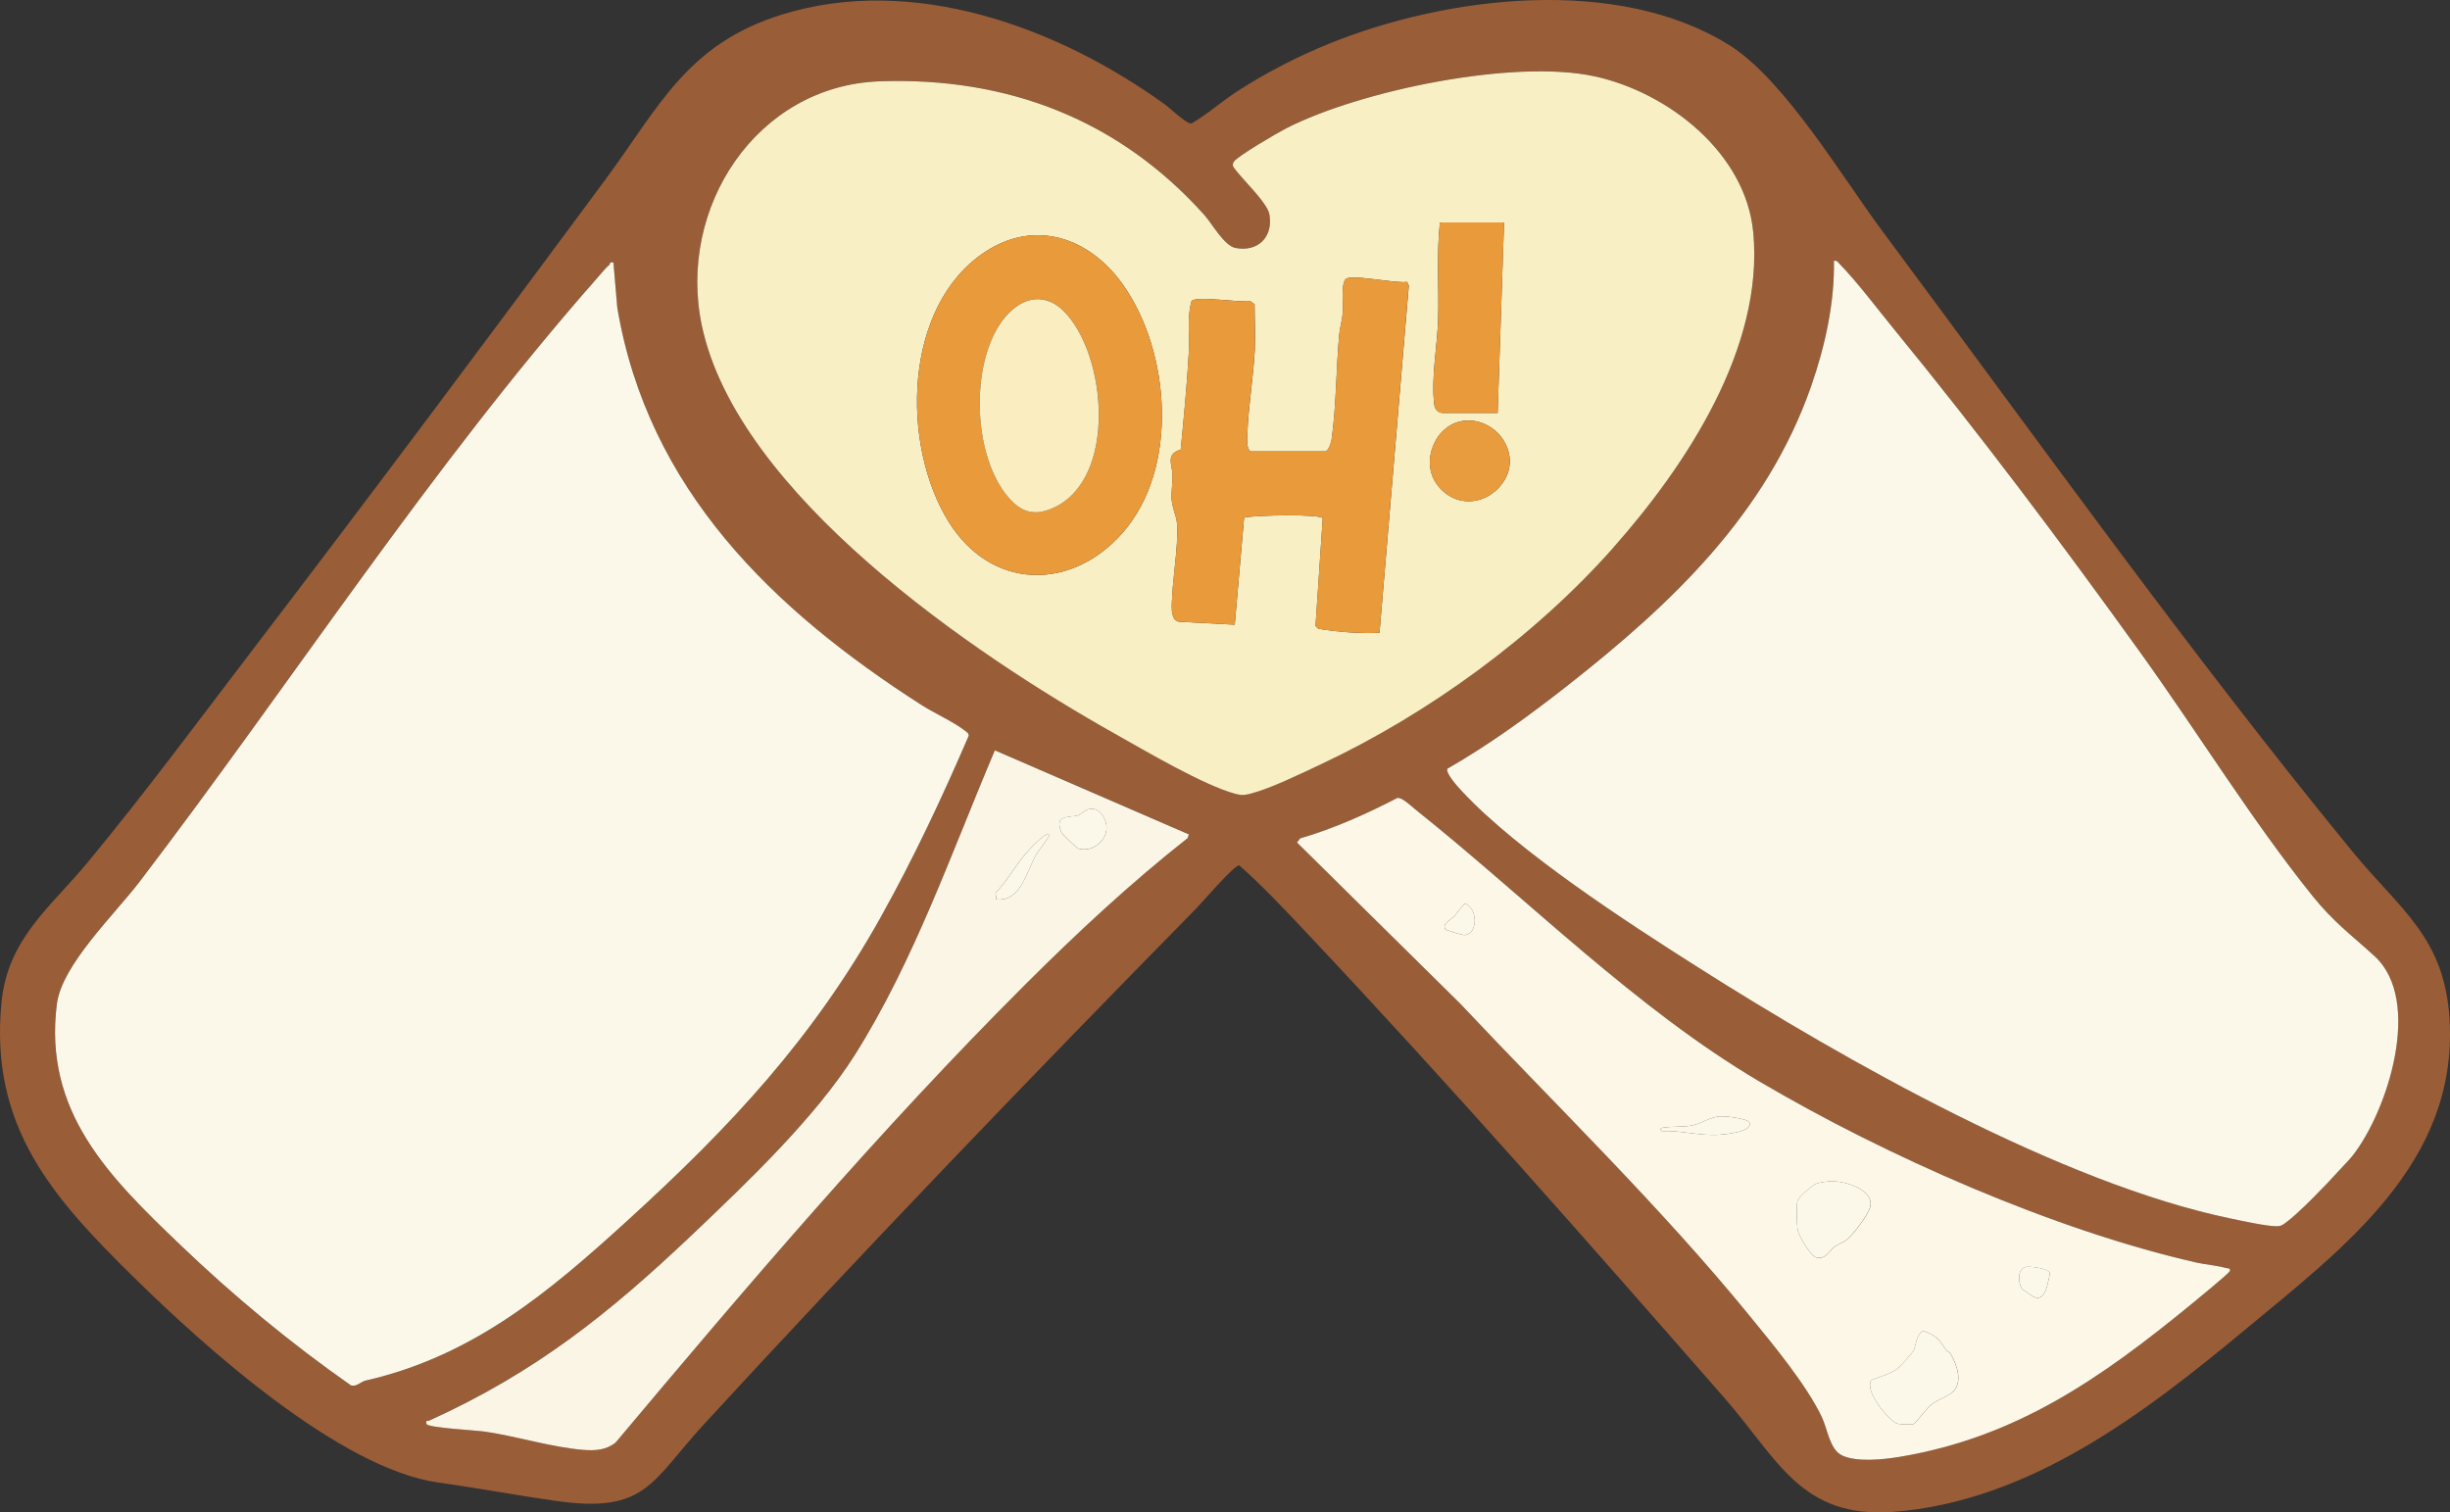 <?xml version="1.0" encoding="UTF-8"?>
<svg id="Layer_1" data-name="Layer 1" xmlns="http://www.w3.org/2000/svg" viewBox="0 0 668.02 412.42">
  <rect x="0" y="0" width="668.02" height="412.42" fill="#333333" stroke="none"/>
  <defs>
    <style>
      .cls-1 {
        fill: #faeec1;
      }

      .cls-2 {
        fill: #fcf7e7;
      }

      .cls-3 {
        fill: #f9efc4;
      }

      .cls-4 {
        fill: #fbf5e5;
      }

      .cls-5 {
        fill: #e99a3b;
      }

      .cls-6 {
        fill: #e99b3c;
      }

      .cls-7 {
        fill: #995d38;
      }

      .cls-8 {
        fill: #fcf8e9;
      }

      .cls-9 {
        fill: #e89c3d;
      }
    </style>
  </defs>
  <path class="cls-7" d="M667.91,278.21c-1.27-22.64-13.46-30.1-26.47-45.98-44.25-53.99-86.37-112.99-128.13-169.13-11.03-14.83-26.77-41.36-41.7-50.73-30.56-19.17-77.09-13.45-109.07-.52-8.67,3.51-17.49,8.04-25.33,13.14-4.24,2.75-7.96,6.16-12.35,8.69-1.38.12-5.81-4.18-7.25-5.22C288.46,7.43,249.02-7.12,213.24,3.96c-25.95,8.04-33.48,25.14-48.28,45.15-31.67,42.82-63.6,85.57-95.93,127.89-14.79,19.36-29.67,39.51-45.19,58.23-10.2,12.3-21.7,20.74-23.42,38.03-3.37,33.91,13.92,53.29,36.17,75.15,19.2,18.87,56.16,52.15,83.01,55.87,10.68,1.48,21.27,3.48,31.97,5,24.66,3.52,25.95-5.22,40.41-20.94,43.8-47.61,88.82-94.45,134.18-140.61,1.65-1.68,10.27-11.77,11.73-11.77,6.28,5.54,12.21,11.86,17.99,17.99,38.89,41.24,77.09,84.69,114.42,127.39,14.39,16.45,20.74,32.81,45.9,30.92,37.09-2.79,68.56-26.91,95.96-49.68,26.78-22.26,57.94-45.34,55.75-84.38ZM95.67,377.79c-16.45-11.5-32.1-24.5-46.6-38.38-19.29-18.47-37.29-36.18-33.59-65.58,1.35-10.7,15.73-24.44,22.56-33.39,41.79-54.8,79.28-112.99,124.95-164.82.82-.93,2.31-2.77,3.17-3.42.18-.13-.04-.95,1.08-.56l1.04,12.2c8.31,49.62,42.51,82.51,82.94,108.41,3.56,2.28,8.74,4.58,11.93,7.06.48.37,1.03.67.94,1.38-7.18,16.7-14.96,33.27-23.82,49.14-18.62,33.36-41.01,57.3-69.03,82.85-21.77,19.85-42.32,37.12-71.6,43.82-1.34.31-2.45,1.79-3.99,1.31ZM323.84,228.51c-15.67,12.31-30.37,26.03-44.48,40.13-39.45,39.4-75.7,82.05-111.49,124.68-2.58,2.1-5.64,2.28-8.84,2.02-8.51-.68-17.96-3.64-26.54-4.94-2.66-.4-15.16-1.02-16.19-2.06-.23-1.39.23-.75.75-.99,28.96-13.12,49.11-29.23,71.96-50.95,14.8-14.07,33.3-31.68,44.11-48.82,16.09-25.52,26.39-55.32,38.14-83l52.89,22.91-.31,1.01ZM341.22,216.34c-1.75.46-2.51.61-4.27.14-8.68-2.29-24.69-11.76-33.04-16.45-38.68-21.73-102.86-65.33-112.55-111.28-6.76-32.04,14.85-65.44,48.58-66.6,34.97-1.2,65.24,10.56,88.47,36.49,2.07,2.31,5.37,8.38,8.51,8.97,6.12,1.15,10.29-3.06,9.19-9.19-.59-3.27-7.63-9.75-9.73-12.78-.36-.51-.31-.97-.01-1.5.8-1.44,12.13-8.04,14.33-9.17,20.21-10.33,62-18.95,84.01-14.19,20.13,4.36,41.31,20.92,43.34,42.59,2.94,31.44-18.31,63.53-38.19,85.97-21.4,24.17-50.4,45.28-79.64,59-5.29,2.48-13.57,6.55-19,7.98ZM607.96,346.64c-.27.66-9.33,8.07-10.75,9.23-24.3,19.88-47.24,36.01-79.05,41.36-4.39.74-11.83,1.58-15.9-.35-3.38-1.6-3.96-7.18-5.52-10.47-4.2-8.85-13.41-19.91-19.71-27.63-24.39-29.89-52.49-57.05-78.89-85.1l-44.5-43.94.86-1.13c9.23-2.67,18-6.64,26.5-11.02,1.26-.23,3.78,2.23,4.9,3.12,30.62,24.42,60.09,54.31,93.89,74.23,34.44,20.3,80.09,40.45,119.05,49.33,2.5.57,5.5.77,8.03,1.48.53.15,1.46-.03,1.08.89ZM641.42,315.16c-1.01,1.28-2.54,2.76-3.7,4.06-3.06,3.42-11.05,11.73-14.52,14.19-.89.63-1.24.97-2.43.96-2.78,0-9.38-1.45-12.44-2.08-46.18-9.54-105.35-43.13-145.34-68.51-19.53-12.39-48.89-31.43-64.38-48.02-.91-.97-4.63-5.01-3.95-6.17,11.38-6.51,22.31-14.47,32.64-22.58,28.4-22.29,54.37-46.79,66.56-81.83,3.74-10.74,6.39-22.69,6.17-34.05.83-.19,1.01.27,1.49.76,4.99,5.15,10.34,12.31,14.99,17.99,23.38,28.56,45.63,58.24,67.17,88.2,15.49,21.54,30.29,45.6,46.77,66.14,5.75,7.17,10.56,10.62,16.98,16.49,13.23,12.1,3.57,42.26-6.02,54.44Z"/>
  <path class="cls-8" d="M240.29,249.82c8.86-15.87,16.63-32.44,23.82-49.14.09-.71-.47-1.01-.94-1.38-3.18-2.48-8.36-4.78-11.93-7.06-40.43-25.9-74.63-58.79-82.94-108.41l-1.04-12.2c-1.12-.39-.91.43-1.08.56-.86.65-2.35,2.49-3.17,3.42-45.67,51.83-83.15,110.02-124.95,164.82-6.83,8.96-21.22,22.69-22.56,33.39-3.7,29.4,14.3,47.11,33.59,65.58,14.49,13.88,30.15,26.88,46.6,38.38,1.54.47,2.65-1.01,3.99-1.31,29.28-6.7,49.83-23.97,71.6-43.82,28.03-25.55,50.41-49.49,69.03-82.85Z"/>
  <path class="cls-8" d="M630.46,244.23c-16.48-20.54-31.29-44.6-46.77-66.14-21.54-29.96-43.8-59.65-67.17-88.2-4.65-5.68-9.99-12.84-14.99-17.99-.47-.49-.65-.95-1.49-.76.22,11.36-2.43,23.31-6.17,34.05-12.19,35.03-38.16,59.53-66.56,81.83-10.33,8.11-21.26,16.06-32.64,22.58-.68,1.16,3.04,5.2,3.95,6.17,15.48,16.58,44.84,35.62,64.38,48.02,39.99,25.38,99.16,58.96,145.34,68.51,3.06.63,9.65,2.08,12.44,2.08,1.19,0,1.54-.34,2.43-.96,3.47-2.46,11.46-10.77,14.52-14.19,1.16-1.3,2.7-2.78,3.7-4.06,9.59-12.18,19.25-42.34,6.02-54.44-6.42-5.87-11.23-9.32-16.98-16.49Z"/>
  <path class="cls-3" d="M439.86,149.36c19.88-22.44,41.13-54.53,38.19-85.97-2.03-21.67-23.21-38.24-43.34-42.59-22.01-4.76-63.8,3.86-84.01,14.19-2.2,1.12-13.54,7.72-14.33,9.17-.29.53-.35.98.01,1.5,2.1,3.03,9.14,9.51,9.73,12.78,1.1,6.13-3.07,10.33-9.19,9.19-3.14-.59-6.44-6.66-8.51-8.97-23.23-25.93-53.5-37.69-88.47-36.49-33.73,1.16-55.34,34.56-48.58,66.6,9.7,45.95,73.88,89.55,112.55,111.28,8.35,4.69,24.35,14.16,33.04,16.45,1.77.47,2.52.32,4.27-.14,5.43-1.43,13.71-5.5,19-7.98,29.24-13.72,58.24-34.84,79.64-59ZM392.61,60.65h17.49l-1.75,51.95h-14.99c-1.27,0-2.13-1.07-2.28-2.22-.93-7.35.84-16.04,1.05-23.49.24-8.75-.47-17.54.48-26.25ZM399.47,114.71c8.82-.73,15.62,9.31,10.35,16.84-4.61,6.59-13.52,7.02-18.2.28-4.38-6.33-.07-16.46,7.85-17.12ZM305.99,145.4c-14.09,15.91-35.78,15.42-47.3-3.07-13.14-21.09-12.44-58.86,9.84-73.6,13.72-9.08,28.52-3.92,37.55,8.74,13.11,18.38,15.49,50.34-.09,67.93ZM358.69,170.73l1.97-29.36c-.23-1.31-19.12-.87-21.44-.22l-2.55,29.19-15.25-.8c-2.55-.48-1.86-5.07-1.78-7.25.18-4.99,2.22-17.36.97-21.32-1.81-5.71-1.05-5.31-.9-11.14.07-2.98-2.16-5.95,2.23-7.22.87-8.85,1.72-17.85,2.22-26.75.26-4.59-.56-9.28.73-13.75,1.08-1.54,13.45.47,16.01.02l1.18.82c-.01,4.12.27,8.3.06,12.41-.36,7.19-1.74,15.29-2.01,22.46-.06,1.64-.4,4.14.77,5.27h20.49c.88-.25,1.58-2.39,1.7-3.29,1.27-9.1,1.23-19.17,2.05-28.42.17-1.92.82-4.08.99-6.01.19-2.2-.54-7.73.75-9.24,1.28-1.51,14.03,1.29,16.78.72l.47,1.03-7.99,94.67c-5.6.24-11.13-.23-16.66-1.09l-.77-.74Z"/>
  <path class="cls-2" d="M606.87,345.75c-2.53-.7-5.54-.91-8.03-1.48-38.96-8.88-84.61-29.03-119.05-49.33-33.8-19.92-63.28-49.81-93.89-74.23-1.12-.89-3.64-3.36-4.9-3.12-8.5,4.38-17.28,8.35-26.5,11.02l-.86,1.13,44.5,43.94c26.39,28.04,54.49,55.2,78.89,85.1,6.3,7.72,15.51,18.79,19.71,27.63,1.56,3.29,2.14,8.86,5.52,10.47,4.08,1.93,11.52,1.09,15.9.35,31.81-5.36,54.75-21.49,79.05-41.36,1.42-1.16,10.49-8.58,10.75-9.23.38-.92-.56-.74-1.08-.89ZM399.34,254.98c-.61.06-5.01-1.34-5.18-1.55-1.2-1.44,1.53-2.71,2.2-3.43.83-.88,1.85-2.37,2.51-2.99.43-.4.58-.92,1.24-.29,2.8,1.81,2.73,7.89-.77,8.26ZM468.8,309.42c-5.25.37-10.48-1.22-15.73-.99-.78-.6-.01-.91.74-1,2.38-.28,5.54-.07,7.89-.61,2.27-.52,4.44-2.11,7.1-2.39,1.35-.14,7.91.53,8.25,1.76.68,2.47-6.46,3.1-8.25,3.23ZM503.48,338.1c-1.06.87-2.24,1.11-3.19,1.81-1.72,1.27-2.29,3.53-4.99,3.01-1.52-.29-4.79-5.79-5.11-7.4-.3-1.48-.4-6.41-.13-7.84.23-1.21,4.03-4.45,5.11-4.88.94-.38,3.17-.66,4.21-.68,3.5-.07,11.07,2.04,10.66,6.5-.21,2.28-4.71,7.99-6.55,9.49ZM532.46,379.57c-.93.92-4.47,2.33-5.69,3.3-1.2.95-4.54,5.2-4.85,5.38-.61.35-4.09.21-4.88-.15-2.08-.94-8.83-8.78-6.77-11.75,2.64-1.12,5.59-1.69,7.78-3.71.39-.35,3.58-4.03,3.71-4.29.73-1.5.63-4.31,2.58-5.43,3.69,1.14,4.39,2.44,6.36,5.29.19.27.84.4,1.2,1.02,1.7,2.97,3.36,7.59.58,10.34ZM554.52,353.63c-.37-.17-3.11-2.01-3.26-2.25-.96-1.61-1.29-5.29,1.1-5.9.81-.21,6.37.34,6.57,1.78-.56,2.17-1.01,7.93-4.41,6.38Z"/>
  <path class="cls-4" d="M233.12,287.6c-10.81,17.14-29.31,34.75-44.11,48.82-22.85,21.71-43,37.82-71.96,50.95-.52.24-.99-.4-.75.99,1.03,1.04,13.52,1.65,16.19,2.06,8.58,1.29,18.03,4.25,26.54,4.94,3.2.26,6.26.08,8.84-2.02,35.79-42.63,72.04-85.28,111.49-124.68,14.11-14.09,28.81-27.81,44.48-40.13l.31-1.01-52.89-22.91c-11.76,27.68-22.05,57.48-38.14,83ZM293.8,222.39c.94-.24,1.98-1.54,3.24-1.78,2.47-.48,4.19,1.97,4.59,4.18.73,4.07-3.6,7.8-7.61,6.61-.43-.13-4.42-4-4.59-4.4-2.11-4.92,2.05-4.01,4.37-4.61ZM279.69,232.76c.77-.89,5.52-6.12,6.48-5.25.27.24-3.24,4.8-3.68,5.56-2.57,4.5-4.15,12.91-10.83,12.19l-.22-1.75c3.1-3.21,5.41-7.44,8.25-10.75Z"/>
  <path class="cls-5" d="M376.12,172.55l7.99-94.67-.47-1.03c-2.74.57-15.49-2.23-16.78-.72-1.29,1.51-.56,7.04-.75,9.24-.17,1.92-.82,4.08-.99,6.01-.82,9.25-.78,19.32-2.05,28.42-.13.9-.82,3.04-1.7,3.29h-20.49c-1.17-1.13-.83-3.63-.77-5.27.28-7.17,1.65-15.27,2.01-22.46.21-4.11-.08-8.3-.06-12.41l-1.18-.82c-2.56.45-14.93-1.56-16.01-.02-1.29,4.48-.48,9.17-.73,13.75-.5,8.9-1.35,17.91-2.22,26.75-4.39,1.27-2.15,4.24-2.23,7.22-.14,5.82-.91,5.43.9,11.14,1.25,3.96-.79,16.32-.97,21.32-.08,2.18-.76,6.77,1.78,7.25l15.25.8,2.55-29.19c2.33-.65,21.22-1.09,21.44.22l-1.97,29.36.77.74c5.52.86,11.05,1.33,16.66,1.09Z"/>
  <path class="cls-5" d="M268.53,68.73c-22.28,14.74-22.97,52.51-9.84,73.6,11.51,18.49,33.2,18.97,47.3,3.07,15.59-17.59,13.2-49.55.09-67.93-9.03-12.66-23.84-17.82-37.55-8.74ZM287.28,138.43c-5.2,2.37-8.74,1.35-12.35-2.85-9.69-11.25-10.46-36.17-1.66-48.13,4.36-5.93,10.94-8.38,16.73-2.66,11.78,11.65,14.76,45.65-2.72,53.63Z"/>
  <path class="cls-6" d="M391.08,110.38c.15,1.15,1,2.22,2.28,2.22h14.99l1.75-51.95h-17.49c-.95,8.71-.24,17.5-.48,26.25-.21,7.45-1.98,16.14-1.05,23.49Z"/>
  <path class="cls-9" d="M409.81,131.55c5.27-7.54-1.53-17.57-10.35-16.84-7.93.66-12.24,10.8-7.85,17.12,4.68,6.75,13.59,6.31,18.2-.28Z"/>
  <path class="cls-8" d="M530.69,368.21c-1.98-2.85-2.67-4.15-6.36-5.29-1.96,1.12-1.85,3.94-2.58,5.43-.12.25-3.32,3.93-3.71,4.29-2.19,2.02-5.14,2.59-7.78,3.71-2.05,2.97,4.69,10.81,6.77,11.75.79.36,4.27.5,4.88.15.31-.18,3.65-4.43,4.85-5.38,1.23-.97,4.76-2.38,5.69-3.3,2.79-2.74,1.12-7.37-.58-10.34-.36-.62-1.01-.75-1.2-1.02Z"/>
  <path class="cls-8" d="M499.37,322.11c-1.04.02-3.27.31-4.21.68-1.08.43-4.88,3.67-5.11,4.88-.27,1.43-.17,6.36.13,7.84.33,1.61,3.59,7.11,5.11,7.4,2.7.51,3.28-1.75,4.99-3.01.94-.7,2.13-.94,3.19-1.81,1.84-1.5,6.34-7.21,6.55-9.49.41-4.45-7.16-6.56-10.66-6.5Z"/>
  <path class="cls-8" d="M468.8,304.43c-2.66.27-4.83,1.86-7.1,2.39-2.36.54-5.52.33-7.89.61-.75.09-1.52.4-.74,1,5.25-.23,10.48,1.37,15.73.99,1.79-.13,8.93-.76,8.25-3.23-.34-1.23-6.89-1.9-8.25-1.76Z"/>
  <path class="cls-8" d="M552.36,345.47c-2.39.61-2.06,4.29-1.1,5.9.15.25,2.89,2.08,3.26,2.25,3.4,1.56,3.85-4.2,4.41-6.38-.19-1.45-5.76-1.99-6.57-1.78Z"/>
  <path class="cls-8" d="M400.12,246.71c-.66-.63-.81-.11-1.24.29-.66.61-1.68,2.11-2.51,2.99-.67.72-3.4,1.99-2.2,3.43.17.21,4.57,1.62,5.18,1.55,3.5-.37,3.57-6.45.77-8.26Z"/>
  <path class="cls-8" d="M294.02,231.39c4.01,1.19,8.34-2.54,7.61-6.61-.4-2.21-2.12-4.66-4.59-4.18-1.26.25-2.3,1.55-3.24,1.78-2.32.59-6.48-.32-4.37,4.61.17.4,4.16,4.27,4.59,4.4Z"/>
  <path class="cls-8" d="M282.5,233.06c.43-.76,3.95-5.32,3.68-5.56-.96-.87-5.72,4.36-6.48,5.25-2.83,3.3-5.14,7.53-8.25,10.75l.22,1.75c6.68.72,8.26-7.69,10.83-12.19Z"/>
  <path class="cls-1" d="M273.27,87.46c-8.81,11.96-8.03,36.88,1.66,48.13,3.62,4.2,7.16,5.22,12.35,2.85,17.47-7.98,14.49-41.98,2.72-53.63-5.78-5.72-12.36-3.27-16.73,2.66Z"/>
</svg>